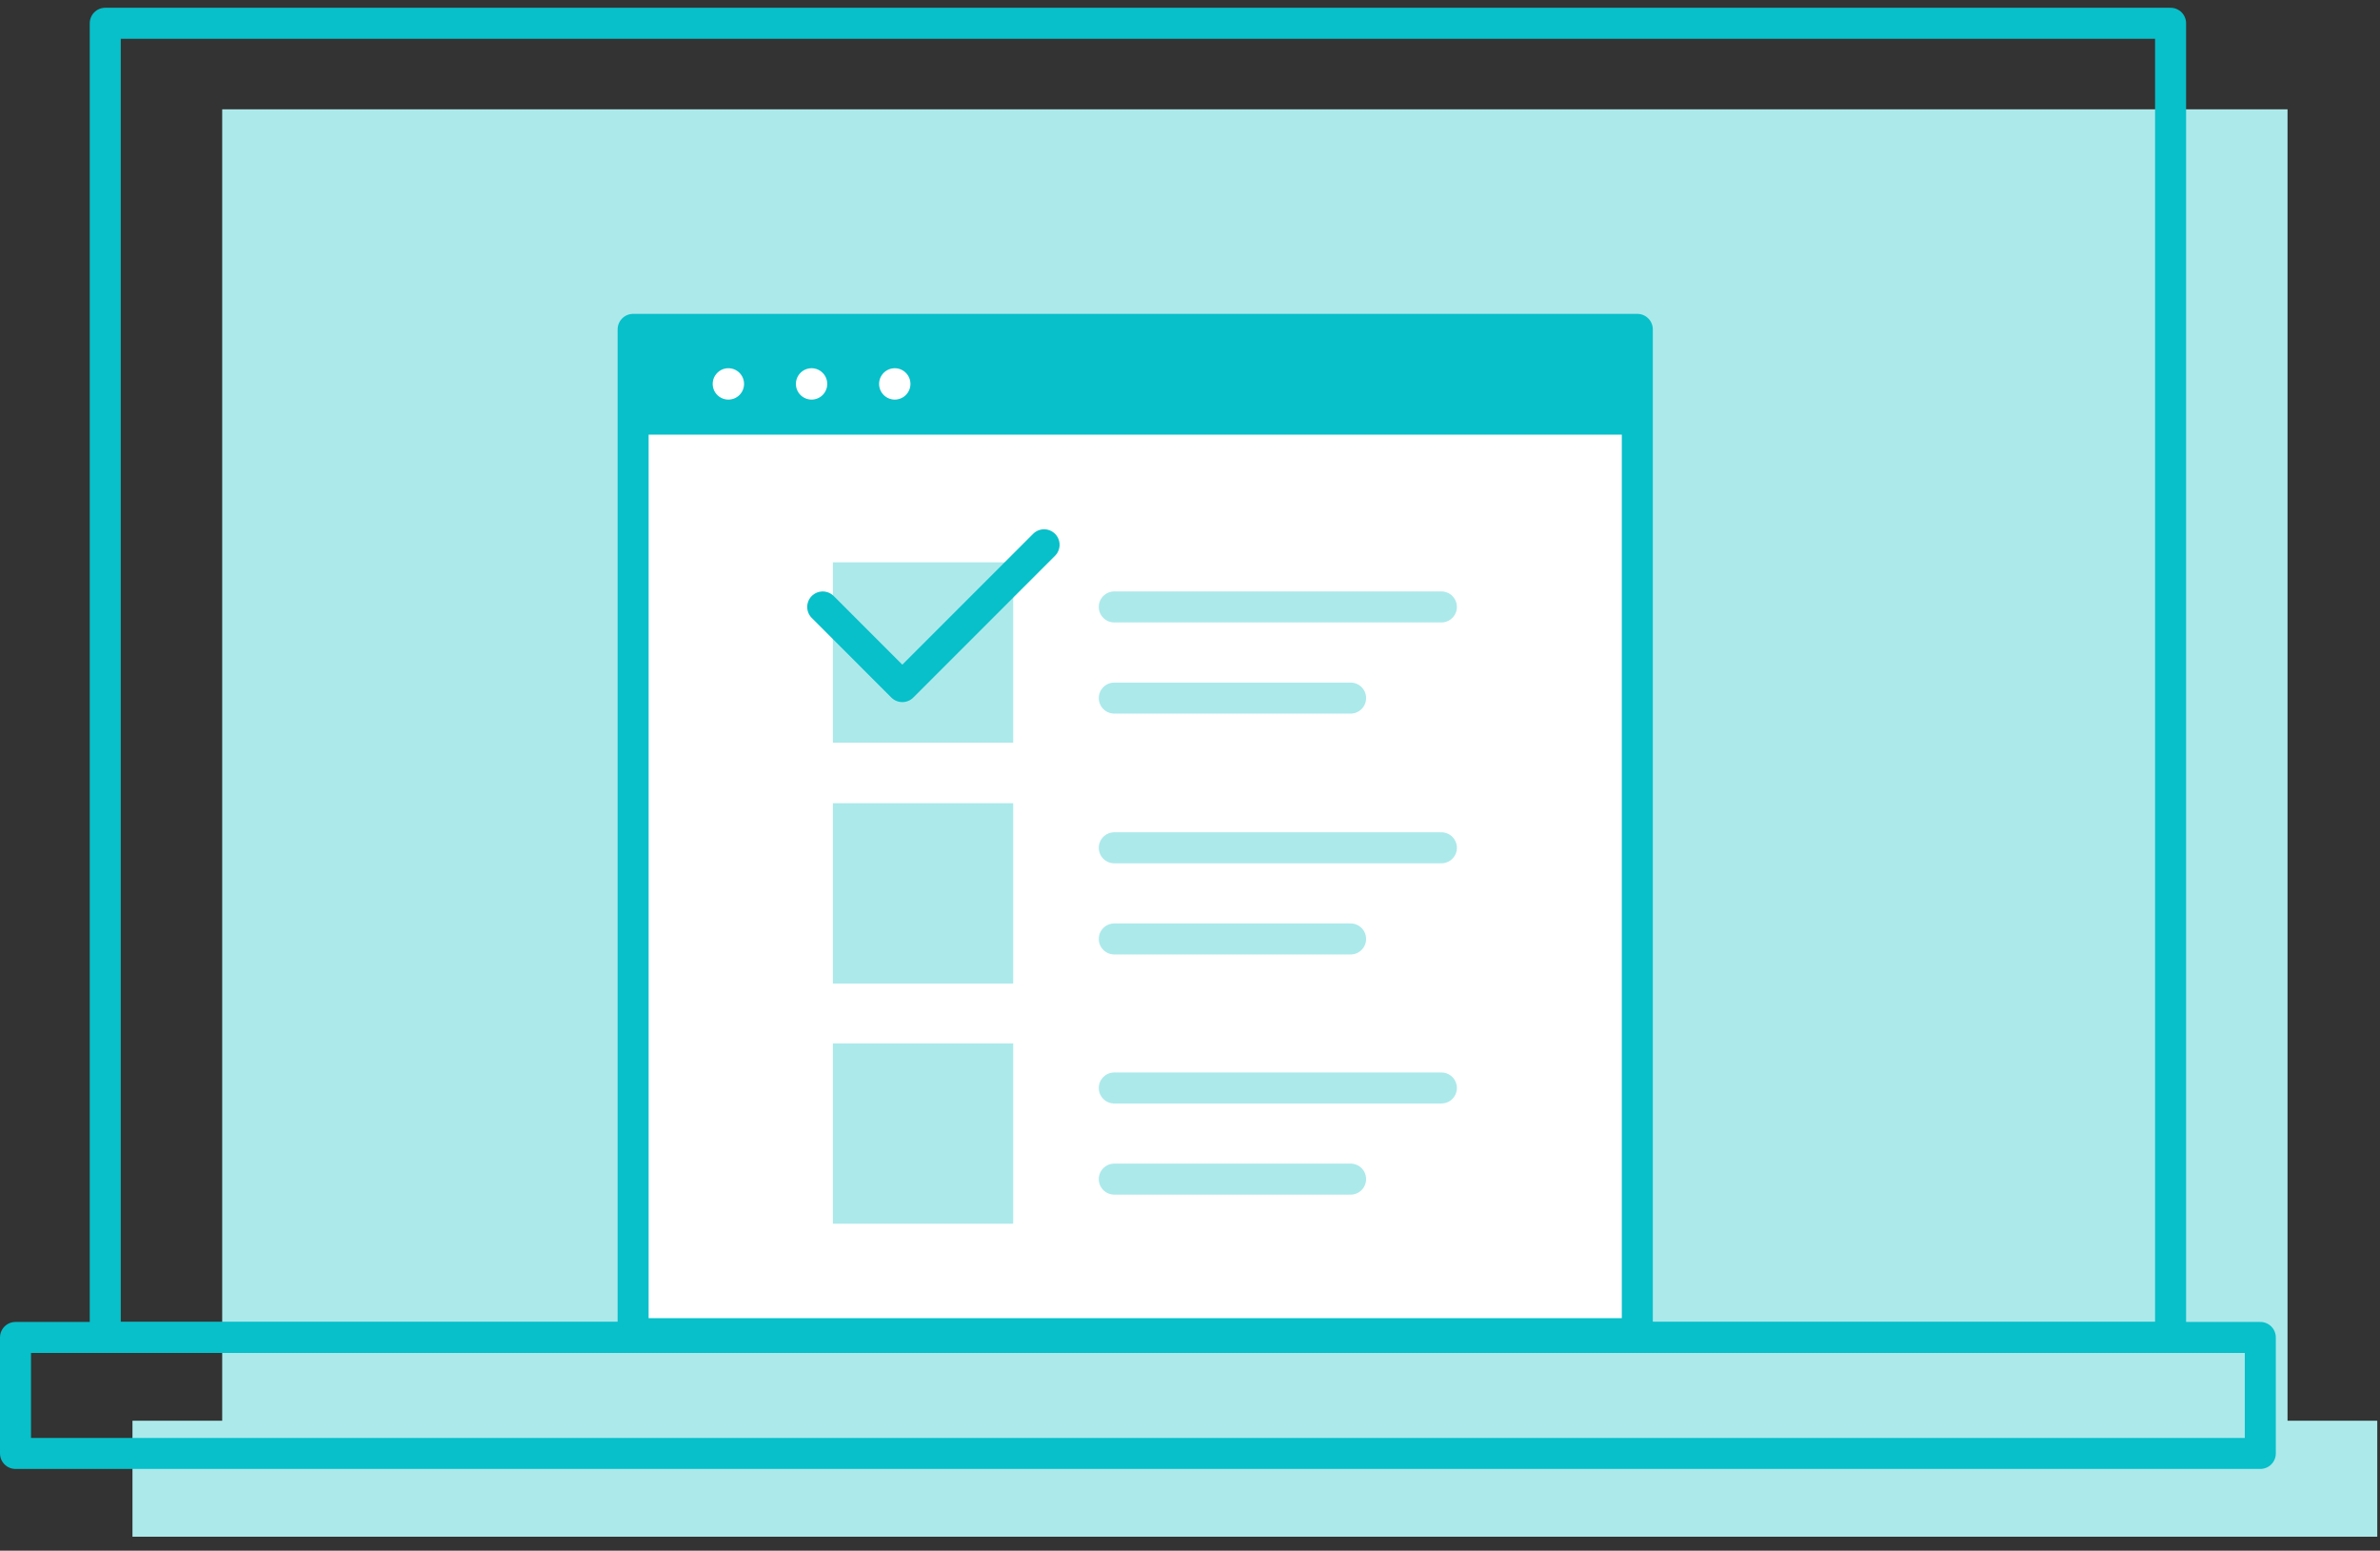 <svg width="307" height="200" viewBox="0 0 307 200" fill="none" xmlns="http://www.w3.org/2000/svg">
<rect x="0" y="0" width="307" height="200" fill="#333333" stroke="none"/>
<path fill-rule="evenodd" clip-rule="evenodd" d="M17.087 198.198H306.648V183.239H17.087V198.198Z" fill="#ACE9EB"/>
<path fill-rule="evenodd" clip-rule="evenodd" d="M28.663 183.596H295.073V14.099H28.663V183.596Z" fill="#ACE9EB"/>
<path fill-rule="evenodd" clip-rule="evenodd" d="M2 187.457H291.561V172.498H2V187.457Z" stroke="#07C0CA" stroke-width="4" stroke-linecap="round" stroke-linejoin="round"/>
<path fill-rule="evenodd" clip-rule="evenodd" d="M13.577 172.498H279.987V3.001H13.577V172.498Z" stroke="#07C0CA" stroke-width="4" stroke-linecap="round" stroke-linejoin="round"/>
<path fill-rule="evenodd" clip-rule="evenodd" d="M81.668 172.012H211.199V42.482H81.668V172.012Z" fill="white"/>
<path fill-rule="evenodd" clip-rule="evenodd" d="M81.668 172.012H211.199V42.482H81.668V172.012Z" stroke="#07C0CA" stroke-width="4" stroke-linecap="round" stroke-linejoin="round"/>
<path fill-rule="evenodd" clip-rule="evenodd" d="M81.902 56.059H211.66V42.482H81.902V56.059Z" fill="#07C0CA"/>
<path fill-rule="evenodd" clip-rule="evenodd" d="M95.977 49.518C95.977 50.633 95.073 51.54 93.955 51.54C92.842 51.54 91.931 50.633 91.931 49.518C91.931 48.401 92.842 47.492 93.955 47.492C95.073 47.492 95.977 48.401 95.977 49.518Z" fill="white"/>
<path fill-rule="evenodd" clip-rule="evenodd" d="M106.707 49.518C106.707 50.633 105.803 51.54 104.687 51.54C103.572 51.54 102.665 50.633 102.665 49.518C102.665 48.401 103.572 47.492 104.687 47.492C105.803 47.492 106.707 48.401 106.707 49.518Z" fill="white"/>
<path fill-rule="evenodd" clip-rule="evenodd" d="M117.44 49.518C117.44 50.633 116.534 51.54 115.419 51.54C114.303 51.54 113.396 50.633 113.396 49.518C113.396 48.401 114.303 47.492 115.419 47.492C116.534 47.492 117.44 48.401 117.44 49.518Z" fill="white"/>
<path d="M143.733 78.28H185.927" stroke="#ACE9EB" stroke-width="4" stroke-linecap="round" stroke-linejoin="round"/>
<path d="M143.733 90.036H174.217" stroke="#ACE9EB" stroke-width="4" stroke-linecap="round" stroke-linejoin="round"/>
<mask id="mask0" mask-type="alpha" maskUnits="userSpaceOnUse" x="0" y="1" width="307" height="198">
<path fill-rule="evenodd" clip-rule="evenodd" d="M0 198.198H306.647V1H0V198.198Z" fill="white"/>
</mask>
<g mask="url(#mask0)">
<path fill-rule="evenodd" clip-rule="evenodd" d="M107.433 95.789H130.695V72.527H107.433V95.789Z" fill="#ACE9EB"/>
<path d="M134.679 70.265L116.392 88.554L106.123 78.284" stroke="#07C0CA" stroke-width="4" stroke-linecap="round" stroke-linejoin="round"/>
<path d="M143.733 109.345H185.927" stroke="#ACE9EB" stroke-width="4" stroke-linecap="round" stroke-linejoin="round"/>
<path d="M143.733 121.102H174.217" stroke="#ACE9EB" stroke-width="4" stroke-linecap="round" stroke-linejoin="round"/>
<path fill-rule="evenodd" clip-rule="evenodd" d="M107.433 126.854H130.695V103.592H107.433V126.854Z" fill="#ACE9EB"/>
<path d="M143.733 140.323H185.927" stroke="#ACE9EB" stroke-width="4" stroke-linecap="round" stroke-linejoin="round"/>
<path d="M143.733 152.078H174.217" stroke="#ACE9EB" stroke-width="4" stroke-linecap="round" stroke-linejoin="round"/>
<path fill-rule="evenodd" clip-rule="evenodd" d="M107.433 157.831H130.695V134.57H107.433V157.831Z" fill="#ACE9EB"/>
</g>
</svg>

